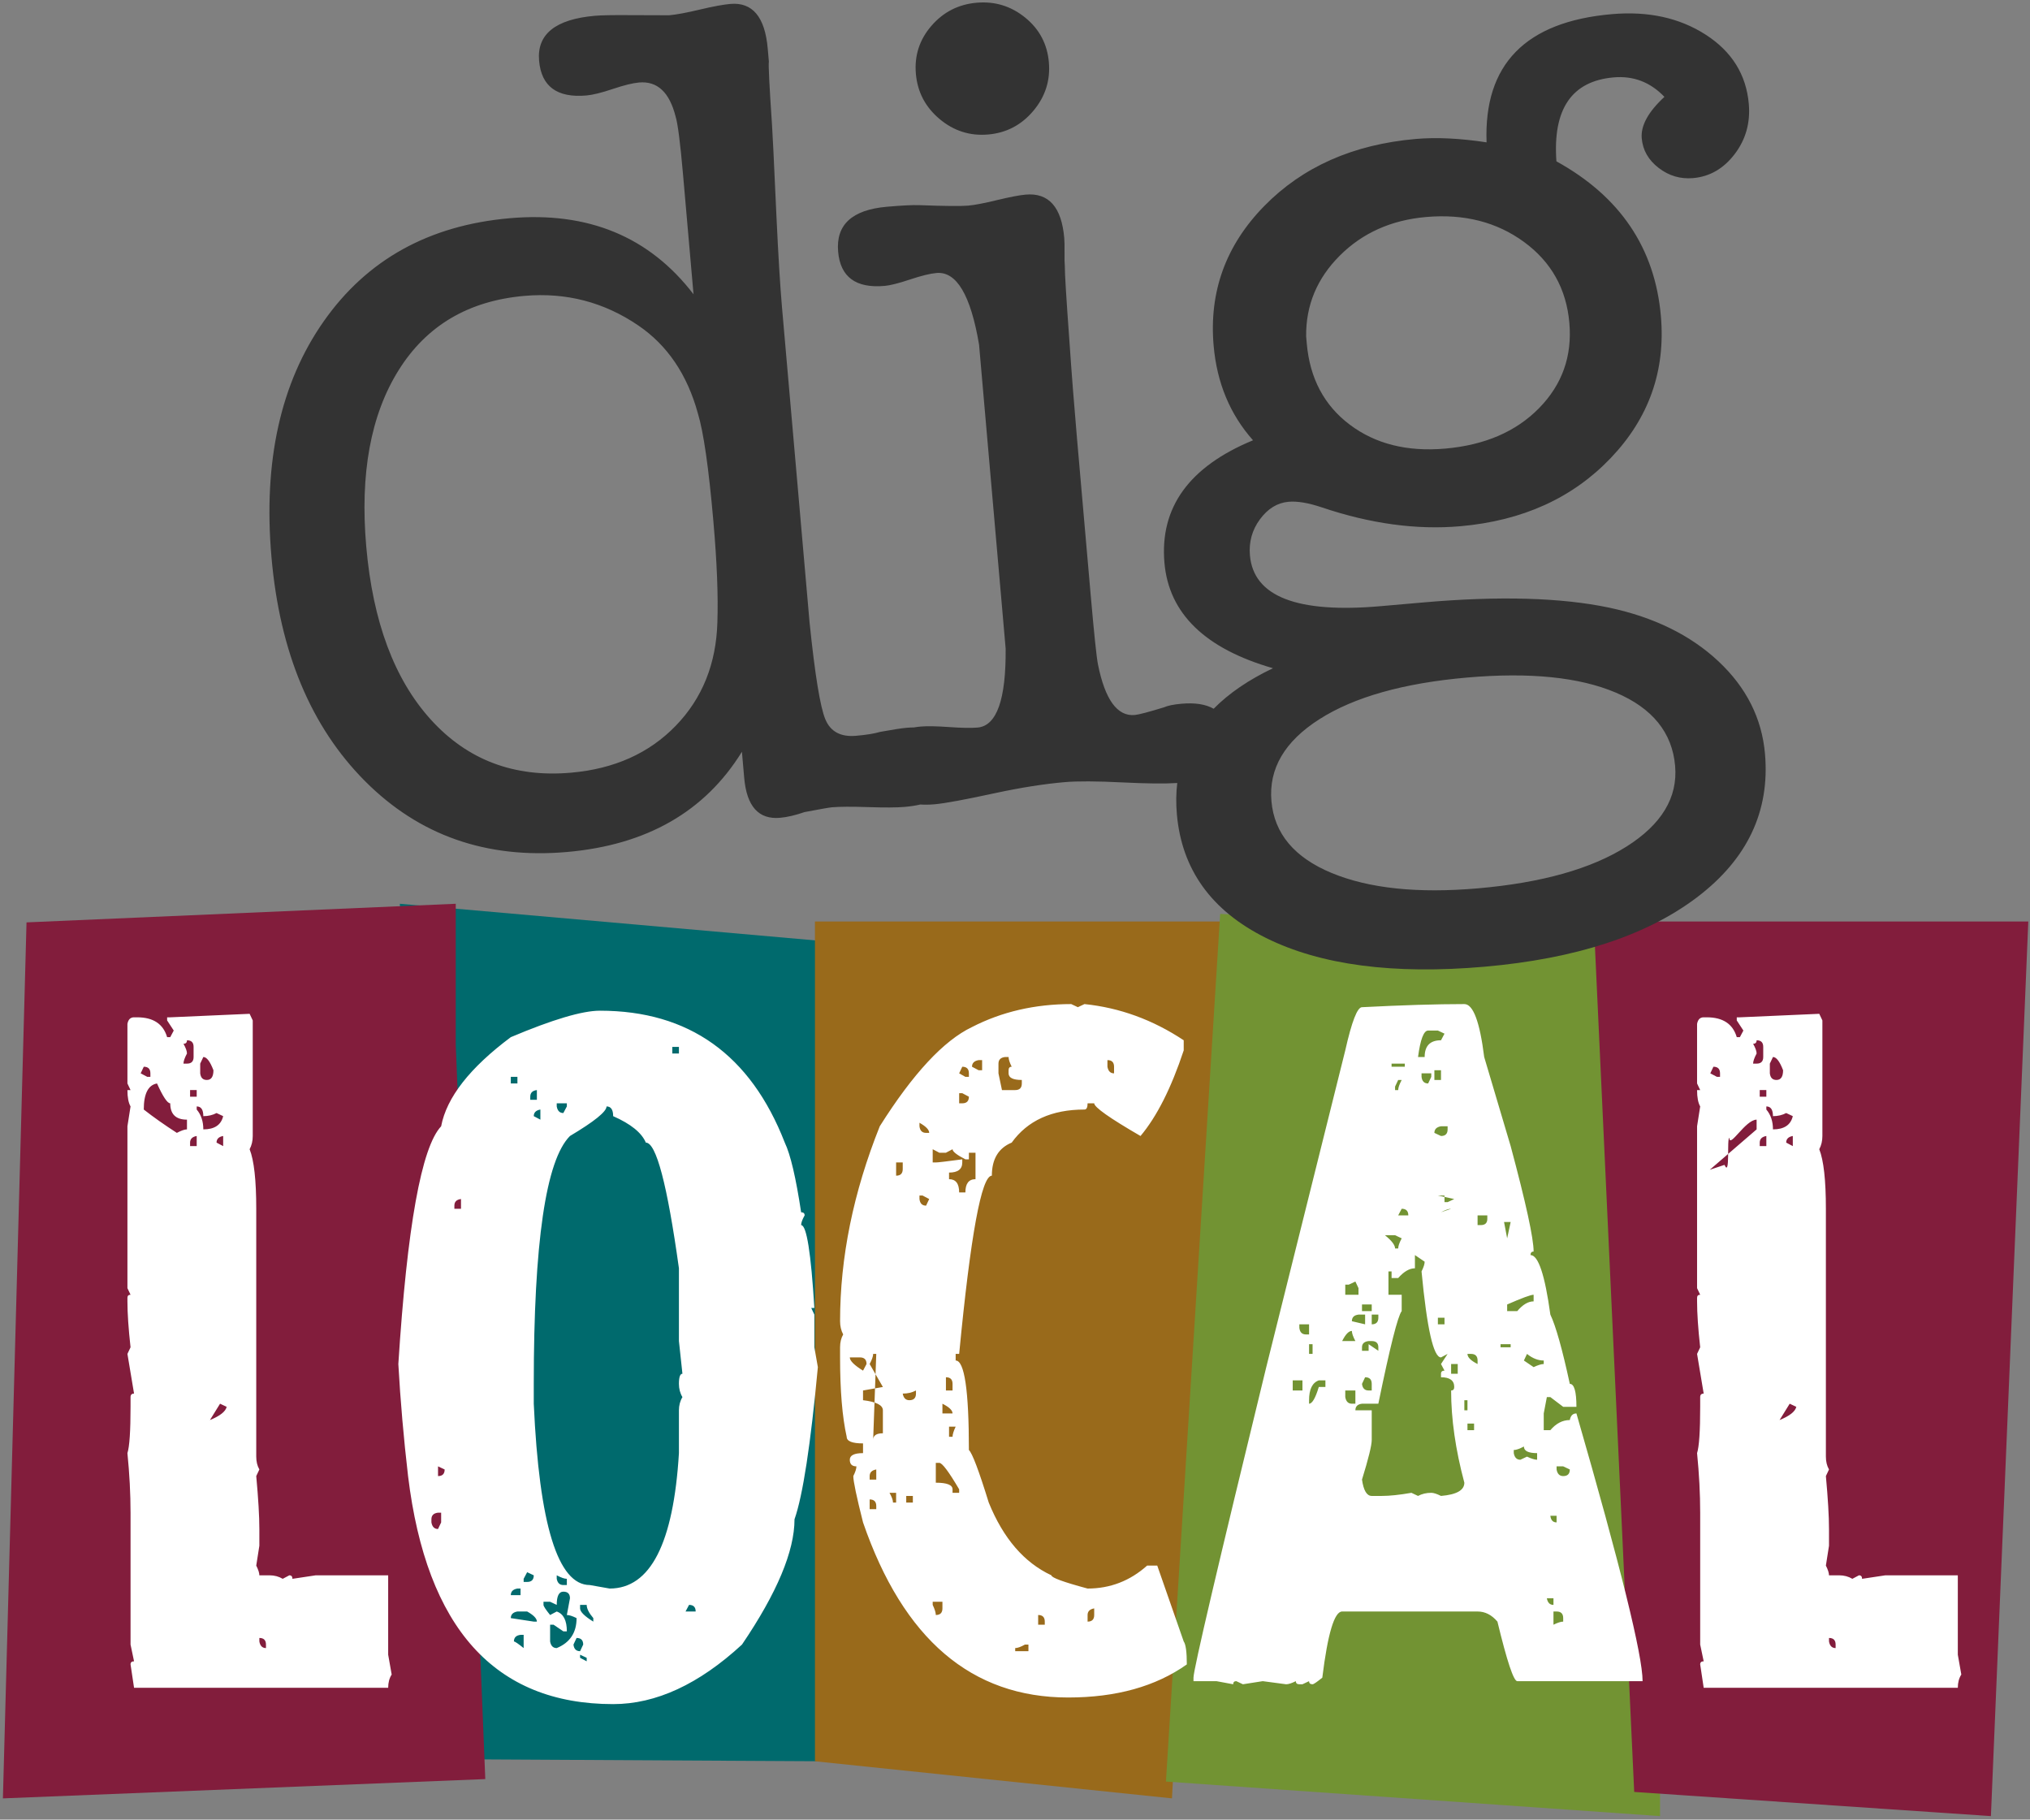 <svg width="530px" height="475px" viewBox="0 0 530 475" version="1.1" xmlns="http://www.w3.org/2000/svg" xmlns:xlink="http://www.w3.org/1999/xlink">
  <rect x="0" y="0" width="530" height="475" fill="#808080" stroke="none"/>
  <title>DLlogo_IconSquare</title>
  <desc>Created with Sketch.</desc>
  <defs></defs>
  <g id="Page-1" stroke="none" stroke-width="1" fill="none" fill-rule="evenodd">
    <g id="DLlogo_IconSquare">
      <polygon id="Fill-3" fill="#006A6D" points="230.326 247.024 215.227 459.765 119.346 459.234 104.384 235.918"></polygon>
      <polygon id="Fill-4" fill="#996A1B" points="318.566 240.549 212.769 240.549 212.769 459.765 305.98 469.445"></polygon>
      <polygon id="Fill-5" fill="#729333" points="433.414 244.17 318.566 238.571 304.407 465.06 433.414 474.076"></polygon>
      <polygon id="Fill-6" fill="#821D3C" points="529.557 240.549 416.108 240.549 426.665 467.767 519.796 474.076"></polygon>
      <polygon id="Fill-7" fill="#821D3C" points="118.989 235.919 6.924 240.78 0.759 469.445 126.701 464.412 118.989 272.747"></polygon>
      <g id="Group-14" transform="translate(27.614, 0)">
        <path d="M211.01,189.889 C210.388,189.892 209.739,189.923 209.062,189.982 C207.798,190.093 205.496,190.45 202.157,191.054 C200.707,191.493 198.614,191.833 195.882,192.072 C191.882,192.422 189.213,190.991 187.872,187.771 C186.526,184.551 185.155,176.123 183.751,162.482 L179.215,110.648 L176.553,80.231 C176.082,74.851 175.597,66.969 175.109,56.586 C174.442,41.84 174.055,33.844 173.947,32.604 C173.245,22.244 172.973,16.74 173.127,16.097 L172.828,12.683 C172.103,4.408 168.845,0.521 163.062,1.027 C161.202,1.19 158.537,1.686 155.07,2.507 C151.6,3.332 148.938,3.824 147.078,3.987 C146.87,4.005 143.433,3.993 136.768,3.952 C132.392,3.919 129.375,3.974 127.724,4.118 C117.388,5.022 112.528,8.935 113.134,15.854 C113.721,22.571 117.836,25.592 125.485,24.923 C127.136,24.779 129.429,24.217 132.364,23.228 C135.294,22.245 137.587,21.679 139.244,21.534 C143.995,21.118 147.167,24.071 148.764,30.381 C149.338,32.205 149.99,37.251 150.712,45.512 L153.452,76.811 C141.932,61.791 125.945,55.172 105.486,56.961 C84.407,58.805 68.218,67.769 56.925,83.848 C45.629,99.932 41.077,120.471 43.265,145.465 C45.434,170.257 53.576,189.739 67.691,203.908 C81.806,218.082 99.379,224.245 120.404,222.405 C141.221,220.584 156.447,211.866 166.09,196.239 L166.551,201.507 L166.686,203.057 C167.337,210.494 170.453,213.969 176.032,213.48 C177.892,213.318 180.035,212.818 182.46,211.981 C186.556,211.209 188.916,210.792 189.536,210.738 C191.599,210.557 194.775,210.544 199.058,210.686 C203.336,210.829 206.512,210.814 208.58,210.634 C210.073,210.503 211.438,210.294 212.675,210.006 C213.808,210.086 215.04,210.068 216.371,209.952 C219.063,209.716 224.409,208.727 232.408,206.989 C238.971,205.585 244.945,204.642 250.34,204.171 C253.659,203.88 258.727,203.906 265.55,204.246 C271.712,204.553 276.444,204.603 279.747,204.396 C279.433,206.994 279.4,209.708 279.647,212.537 C280.913,226.995 288.674,237.767 302.935,244.849 C317.19,251.925 336.204,254.429 359.971,252.351 C383.733,250.273 402.21,244.245 415.393,234.276 C428.576,224.302 434.511,211.8 433.195,196.77 C432.384,187.502 428.332,179.455 421.038,172.623 C413.744,165.791 404.233,161.124 392.506,158.617 C379.927,155.985 363.777,155.529 344.054,157.254 C343.638,157.29 342.388,157.4 340.315,157.581 C338.238,157.762 336.367,157.926 334.707,158.071 L332.836,158.235 C311.031,160.142 299.664,155.726 298.723,144.98 C298.416,141.471 299.293,138.324 301.353,135.539 C303.413,132.758 305.896,131.239 308.807,130.984 C311.093,130.784 313.961,131.265 317.41,132.418 C330.139,136.72 342.221,138.366 353.651,137.367 C369.857,135.948 382.95,130.018 392.924,119.567 C402.899,109.122 407.264,96.767 406.016,82.512 C404.462,64.746 395.367,51.281 378.743,42.117 C377.753,28.464 382.736,21.159 393.691,20.201 C398.855,19.749 403.273,21.446 406.943,25.287 C402.703,29.2 400.729,32.808 401.018,36.109 C401.29,39.209 402.765,41.788 405.444,43.842 C408.122,45.9 411.113,46.781 414.421,46.491 C418.761,46.112 422.376,44.03 425.275,40.234 C428.169,36.443 429.401,32.066 428.968,27.108 C428.298,19.467 424.54,13.443 417.704,9.045 C410.862,4.647 402.687,2.864 393.184,3.695 C370.657,5.665 359.764,16.821 360.504,37.156 C353.54,36.1 347.37,35.806 341.998,36.276 C325.671,37.704 312.492,43.54 302.456,53.786 C292.42,64.031 288.017,76.18 289.246,90.227 C290.097,99.94 293.521,108.174 299.53,114.933 C282.845,121.809 275.14,132.475 276.405,146.933 C277.563,160.156 287.003,169.323 304.737,174.432 C298.371,177.466 293.209,180.993 289.251,185.014 C287.189,183.831 284.397,183.393 280.873,183.701 C278.805,183.882 277.271,184.197 276.27,184.641 C272.211,185.888 269.669,186.555 268.637,186.645 C264.089,187.043 260.892,182.638 259.046,173.432 C258.675,171.591 258.041,165.508 257.136,155.175 L253.611,114.889 C252.834,106.009 252.156,97.325 251.58,88.837 C250.768,77.667 250.373,71.251 250.397,69.58 C250.326,68.757 250.299,67.511 250.319,65.84 C250.339,64.175 250.313,62.928 250.241,62.1 C249.536,54.042 246.184,50.277 240.193,50.8 C238.537,50.946 236.031,51.428 232.666,52.24 C229.302,53.056 226.792,53.533 225.14,53.678 C223.28,53.841 219.006,53.8 212.322,53.55 C210.648,53.492 207.849,53.629 203.925,53.972 C194.83,54.768 190.594,58.681 191.209,65.701 C191.788,72.316 195.83,75.29 203.337,74.633 C204.795,74.506 207.006,73.951 209.965,72.961 C212.925,71.975 215.241,71.407 216.912,71.26 C222.124,70.804 225.818,77.038 228.003,89.963 C228.076,90.791 228.862,99.778 230.362,116.923 L232.586,142.334 C234.087,159.485 234.873,168.471 234.945,169.295 C235.057,182.61 232.613,189.484 227.609,189.922 C225.938,190.067 223.465,190.025 220.189,189.79 C216.909,189.559 214.44,189.512 212.774,189.658 C212.157,189.711 211.569,189.789 211.01,189.889 Z M242.183,28.924 C245.295,25.217 246.643,20.991 246.227,16.236 C245.811,11.486 243.753,7.607 240.054,4.598 C236.355,1.594 232.128,0.295 227.376,0.711 C222.62,1.127 218.687,3.139 215.565,6.74 C212.445,10.345 211.093,14.523 211.509,19.273 C211.925,24.028 213.987,27.955 217.695,31.066 C221.403,34.177 225.63,35.524 230.386,35.108 C235.138,34.693 239.072,32.631 242.183,28.924 M370.276,63.155 C377.393,68.363 381.344,75.41 382.121,84.29 C382.88,92.966 380.249,100.379 374.228,106.527 C368.206,112.674 360.027,116.199 349.697,117.103 C339.777,117.97 331.473,115.886 324.786,110.851 C318.098,105.814 314.357,98.755 313.561,89.662 L313.398,87.802 C313.313,79.69 316.237,72.673 322.175,66.738 C328.108,60.808 335.622,57.443 344.718,56.647 C354.637,55.78 363.153,57.952 370.276,63.155 M394.272,180.809 C403.817,184.868 408.972,191.233 409.731,199.911 C410.454,208.17 406.213,215.206 397.01,221.007 C387.805,226.809 374.911,230.435 358.331,231.885 C342.58,233.263 329.827,231.928 320.075,227.892 C310.322,223.852 305.078,217.597 304.337,209.128 C303.596,200.66 307.775,193.527 316.873,187.734 C325.971,181.942 338.811,178.321 355.396,176.871 C371.766,175.439 384.728,176.755 394.272,180.809 M148.792,189.476 C141.844,196.642 132.738,200.718 121.462,201.703 C106.631,203.001 94.447,198.397 84.902,187.882 C75.354,177.374 69.727,162.307 68.009,142.677 C66.346,123.672 69.157,108.335 76.446,96.661 C83.732,84.992 94.688,78.515 109.305,77.237 C120.164,76.288 130.068,78.856 139.014,84.943 C146.621,90.108 151.816,97.773 154.599,107.936 C156.074,112.803 157.421,122.161 158.631,136 C159.572,146.744 159.919,155.56 159.682,162.451 C159.368,173.304 155.74,182.311 148.792,189.476" id="Fill-8" fill="#333333"></path>
        <path d="M0.828,450.081 L489.271,450.081 L489.271,257.278 L478.049,257.278 C478.049,257.278 574.192,257.278 383.071,257.278 L0.828,257.278 L0.828,450.081 Z" id="Fill-10"></path>
        <path d="M16.833,265.559 L16.02,265.559 L16.02,266.372 L17.747,269.013 L16.833,270.74 L16.02,270.74 C15.004,267.285 12.395,265.559 8.196,265.559 L7.383,265.559 C6.434,265.559 5.859,266.135 5.656,267.285 L5.656,282.827 L6.469,284.554 L5.656,284.554 C5.656,286.451 5.926,287.872 6.469,288.82 L5.656,294 L5.656,336.256 L6.469,337.982 C5.926,337.982 5.656,338.254 5.656,338.795 L5.656,339.71 C5.656,342.825 5.926,346.82 6.469,351.695 L5.656,353.423 L7.383,363.783 C6.774,363.783 6.469,364.088 6.469,364.697 L6.469,367.237 C6.469,373.603 6.197,377.632 5.656,379.324 C6.197,384.743 6.469,389.923 6.469,394.865 L6.469,429.3 L7.383,433.667 C6.774,433.667 6.469,433.938 6.469,434.479 L7.383,440.574 L73.732,440.574 C73.732,439.22 74.037,438.07 74.646,437.12 L73.732,431.941 L73.732,411.219 L54.833,411.219 L48.736,412.133 C48.736,411.524 48.465,411.219 47.924,411.219 L46.197,412.133 C45.181,411.524 44.028,411.219 42.742,411.219 L40.1,411.219 C40.1,410.609 39.829,409.763 39.288,408.679 L40.1,403.5 L40.1,399.131 C40.1,395.814 39.829,391.208 39.288,385.317 L40.1,383.59 C39.557,382.643 39.288,381.526 39.288,380.238 L39.288,315.535 C39.288,308.086 38.711,302.906 37.56,299.993 C38.101,298.977 38.373,297.827 38.373,296.54 L38.373,266.372 L37.56,264.645 C37.086,264.645 30.176,264.95 16.833,265.559 L16.833,265.559 Z M22.929,273.279 L22.929,275.92 C22.929,277.072 22.353,277.647 21.201,277.647 L20.287,277.647 C20.287,277.037 20.592,276.158 21.201,275.006 C21.201,274.396 20.896,273.55 20.287,272.466 C20.896,272.466 21.201,272.162 21.201,271.552 C22.353,271.552 22.929,272.128 22.929,273.279 L22.929,273.279 Z M28.111,279.373 C28.111,281.066 27.534,281.913 26.383,281.913 C25.367,281.913 24.791,281.338 24.657,280.186 L24.657,277.647 L25.469,275.92 C26.348,275.92 27.229,277.072 28.111,279.373 L28.111,279.373 Z M11.65,280.186 L11.65,281.1 L10.837,281.1 L9.111,280.186 L9.923,278.459 C11.074,278.459 11.65,279.035 11.65,280.186 L11.65,280.186 Z M13.378,282.827 C14.935,286.28 16.086,288.008 16.833,288.008 C16.833,290.851 18.289,292.274 21.201,292.274 L21.201,294.813 C20.592,294.813 19.711,295.118 18.56,295.727 C15.308,293.629 12.429,291.597 9.923,289.633 C9.923,285.503 11.074,283.234 13.378,282.827 L13.378,282.827 Z M22.014,286.28 L23.742,286.28 L23.742,284.553 L22.014,284.553 L22.014,286.28 Z M25.469,291.359 C26.755,291.359 27.908,291.089 28.924,290.546 L30.651,291.359 C30.108,293.662 28.381,294.813 25.469,294.813 C25.469,292.714 24.893,290.988 23.742,289.633 L23.742,288.82 C24.893,288.82 25.469,289.668 25.469,291.359 L25.469,291.359 Z M23.742,296.54 L23.742,299.181 L22.015,299.181 L22.015,298.266 C22.015,297.319 22.589,296.743 23.742,296.54 L23.742,296.54 Z M30.651,296.54 L30.651,299.181 L28.924,298.266 C28.924,297.319 29.498,296.743 30.651,296.54 L30.651,296.54 Z M31.566,367.237 C31.294,368.455 29.838,369.607 27.196,370.69 L29.838,366.424 L31.566,367.237 Z M41.827,429.3 L41.827,430.213 C40.878,430.213 40.304,429.639 40.1,428.487 L40.1,427.572 C41.251,427.572 41.827,428.148 41.827,429.3 L41.827,429.3 Z M105.75,270.74 C95.046,278.731 88.984,286.484 87.562,294 C82.414,299.485 78.688,320.174 76.386,356.064 C76.927,365.68 77.773,375.431 78.925,385.317 C83.735,425 101.584,444.841 132.471,444.841 C143.649,444.841 154.858,439.66 166.103,429.3 C175.248,415.825 179.82,404.921 179.82,396.592 C181.987,390.431 184.019,377.191 185.916,356.876 L185.002,351.695 L185.002,343.163 L184.19,341.436 L185.002,341.436 C184.121,327.013 182.97,319.801 181.548,319.801 C181.548,319.191 181.852,318.345 182.462,317.261 C182.462,316.72 182.157,316.449 181.548,316.449 C180.192,307.443 178.769,301.382 177.28,298.266 C168.339,275.31 152.25,263.832 129.017,263.832 C124.41,263.832 116.655,266.135 105.75,270.74 L105.75,270.74 Z M147.915,275.006 L149.643,275.006 L149.643,273.28 L147.915,273.28 L147.915,275.006 Z M105.749,282.827 L107.477,282.827 L107.477,281.1 L105.749,281.1 L105.749,282.827 Z M112.557,284.554 L112.557,287.093 L110.83,287.093 L110.83,286.28 C110.83,285.264 111.404,284.69 112.557,284.554 L112.557,284.554 Z M120.381,288.008 L120.381,288.82 L119.466,290.546 C118.517,290.546 117.943,289.972 117.739,288.82 L117.739,288.008 L120.381,288.008 Z M132.471,291.359 C137.078,293.391 139.923,295.694 141.007,298.266 C143.715,298.266 146.595,309.204 149.643,331.075 L149.643,350.07 L150.558,358.602 C149.948,358.602 149.643,359.483 149.643,361.243 C149.643,362.531 149.948,363.681 150.558,364.697 C149.948,365.713 149.643,366.865 149.643,368.151 L149.643,379.324 C148.221,402.889 142.191,414.673 131.557,414.673 L126.376,413.758 C118.044,413.758 113.167,397.981 111.744,366.424 L111.744,361.243 C111.744,324.407 114.894,302.838 121.194,296.54 C127.56,292.748 130.745,290.176 130.745,288.82 C131.895,288.82 132.471,289.668 132.471,291.359 L132.471,291.359 Z M113.472,289.633 L113.472,292.274 L111.744,291.359 C111.744,290.412 112.319,289.836 113.472,289.633 L113.472,289.633 Z M92.744,312.995 L92.744,315.535 L91.017,315.535 L91.017,314.722 C91.017,313.706 91.591,313.131 92.744,312.995 L92.744,312.995 Z M88.476,383.59 C88.476,384.743 87.9,385.317 86.749,385.317 L86.749,382.777 L88.476,383.59 Z M86.749,394.865 L87.562,394.865 L87.562,397.405 L86.749,399.131 C85.8,399.131 85.225,398.557 85.022,397.405 L85.022,396.592 C85.022,395.577 85.597,395.001 86.749,394.865 L86.749,394.865 Z M111.744,411.219 C111.744,412.371 111.168,412.946 110.017,412.946 L109.102,412.946 L109.102,412.133 L110.017,410.407 L111.744,411.219 Z M120.381,412.133 L120.381,413.758 L119.466,413.758 C118.517,413.758 117.943,413.217 117.739,412.133 L117.739,411.219 C118.89,411.828 119.772,412.133 120.381,412.133 L120.381,412.133 Z M107.477,414.673 L108.29,414.673 L108.29,416.399 L105.75,416.399 C105.75,415.452 106.324,414.876 107.477,414.673 L107.477,414.673 Z M119.466,415.485 C120.618,415.485 121.194,416.061 121.194,417.212 L120.381,421.58 C120.99,421.58 121.836,421.851 122.921,422.392 C122.921,426.186 121.194,428.792 117.739,430.213 C116.789,430.213 116.215,429.639 116.011,428.487 L116.011,424.119 L116.926,424.119 L119.466,425.846 L120.381,425.846 C120.381,423.002 119.5,421.275 117.739,420.665 L116.011,421.58 C114.859,420.157 114.285,419.278 114.285,418.939 L114.285,418.126 L116.011,418.126 L117.739,418.939 C117.739,416.637 118.314,415.485 119.466,415.485 L119.466,415.485 Z M125.562,418.939 C125.562,419.888 126.138,421.039 127.29,422.392 L127.29,423.306 C124.986,421.884 123.836,420.734 123.836,419.853 L123.836,418.939 L125.562,418.939 Z M154.013,420.665 L151.371,420.665 L152.285,418.939 C153.436,418.939 154.013,419.515 154.013,420.665 L154.013,420.665 Z M107.477,420.665 L110.017,420.665 C111.709,421.615 112.557,422.494 112.557,423.306 L111.744,423.306 L105.75,422.392 C105.75,421.445 106.324,420.869 107.477,420.665 L107.477,420.665 Z M108.29,426.76 L109.102,426.76 L109.102,430.213 C107.68,429.063 106.832,428.487 106.563,428.487 C106.563,427.471 107.137,426.897 108.29,426.76 L108.29,426.76 Z M124.648,429.3 L123.836,431.026 C122.819,431.026 122.243,430.452 122.108,429.3 L122.921,427.572 C124.072,427.572 124.648,428.148 124.648,429.3 L124.648,429.3 Z M125.562,432.753 L125.562,433.667 L123.836,432.753 L123.836,431.941 L125.562,432.753 Z M226.161,268.099 C218.777,271.62 210.75,280.254 202.08,294 C195.171,311.268 191.716,328.232 191.716,344.889 C191.716,346.177 191.986,347.328 192.529,348.343 C191.986,349.293 191.716,350.41 191.716,351.695 L191.716,354.336 C191.716,363.006 192.291,369.913 193.443,375.058 C193.443,376.21 194.866,376.785 197.71,376.785 L197.71,379.324 C195.407,379.324 194.256,379.9 194.256,381.051 C194.256,382.203 194.831,382.777 195.984,382.777 C195.984,383.387 195.712,384.235 195.171,385.317 C195.171,386.673 196.017,390.7 197.71,397.405 C208.209,427.878 226.058,443.114 251.257,443.114 C263.788,443.114 274.119,440.234 282.246,434.479 C282.246,431.229 281.975,429.232 281.434,428.487 L274.525,408.679 L271.883,408.679 C267.412,412.676 262.231,414.673 256.338,414.673 C250.038,412.98 246.888,411.828 246.888,411.219 C239.775,407.902 234.323,401.569 230.529,392.224 C227.955,383.895 226.227,379.324 225.348,378.511 C225.348,362.937 224.195,355.149 221.893,355.149 L221.893,353.423 L222.807,353.423 C225.787,322.408 228.632,306.9 231.342,306.9 C231.342,302.567 233.07,299.689 236.524,298.266 C240.655,292.512 246.989,289.633 255.525,289.633 C256.066,289.633 256.338,289.092 256.338,288.008 L258.064,288.008 C258.064,289.023 262.094,291.867 270.156,296.54 C274.423,291.461 278.182,284.013 281.434,274.193 L281.434,271.552 C273.372,266.203 264.735,263.054 255.525,262.105 L253.797,262.918 L252.07,262.105 C242.586,262.105 233.949,264.103 226.161,268.099 L226.161,268.099 Z M234.797,275.92 L235.712,275.92 C235.712,276.529 235.981,277.376 236.524,278.459 C235.981,278.459 235.712,278.764 235.712,279.373 L235.712,280.186 C235.712,281.338 236.862,281.913 239.166,281.913 L239.166,282.827 C239.166,283.979 238.59,284.554 237.438,284.554 L233.984,284.554 L233.07,280.186 L233.07,277.647 C233.07,276.631 233.644,276.056 234.797,275.92 L234.797,275.92 Z M227.887,276.732 L228.802,276.732 L228.802,279.373 L227.887,279.373 L226.161,278.459 C226.161,277.512 226.735,276.936 227.887,276.732 L227.887,276.732 Z M263.247,278.459 L263.247,280.186 C262.297,280.186 261.722,279.612 261.519,278.459 L261.519,276.732 C262.671,276.732 263.247,277.308 263.247,278.459 L263.247,278.459 Z M225.348,280.186 L225.348,281.1 L224.433,281.1 L222.807,280.186 L223.62,278.459 C224.772,278.459 225.348,279.035 225.348,280.186 L225.348,280.186 Z M223.62,285.367 L225.348,286.28 C225.348,287.432 224.772,288.008 223.62,288.008 L222.807,288.008 L222.807,285.367 L223.62,285.367 Z M214.984,295.727 L214.171,295.727 C213.155,295.727 212.579,295.152 212.444,294 L212.444,293.086 C214.136,294.035 214.984,294.915 214.984,295.727 L214.984,295.727 Z M217.626,300.907 L219.353,300.907 L221.081,299.993 C221.081,300.602 222.198,301.483 224.433,302.634 L225.348,302.634 L225.348,300.907 L227.075,300.907 L227.075,307.814 C225.313,307.814 224.433,308.967 224.433,311.268 L222.807,311.268 C222.807,308.967 221.926,307.814 220.166,307.814 L220.166,306.088 C222.468,306.088 223.62,305.208 223.62,303.447 L223.62,302.634 C219.556,303.177 217.252,303.447 216.711,303.447 L215.898,303.447 L215.898,299.993 L217.626,300.907 Z M208.075,303.447 L208.075,305.173 C208.075,306.326 207.498,306.9 206.347,306.9 L206.347,303.447 L208.075,303.447 Z M213.256,312.081 L214.984,312.995 L214.171,314.722 C213.155,314.722 212.579,314.147 212.444,312.995 L212.444,312.081 L213.256,312.081 Z M200.352,375.87 C200.352,374.72 201.199,374.144 202.893,374.144 L202.893,368.151 C202.893,366.797 201.165,365.916 197.71,365.51 L197.71,362.971 L202.893,362.056 L199.438,356.064 C200.048,354.912 200.352,354.032 200.352,353.423 L201.165,353.423 L200.352,375.87 Z M196.898,354.336 C198.049,354.336 198.625,354.912 198.625,356.064 L197.71,357.79 C195.407,356.368 194.256,355.217 194.256,354.336 L196.898,354.336 Z M221.081,361.243 L221.081,362.971 L219.353,362.971 L219.353,359.517 C220.504,359.517 221.081,360.093 221.081,361.243 L221.081,361.243 Z M211.53,362.971 L211.53,363.783 C211.53,364.935 210.952,365.51 209.802,365.51 C208.853,365.51 208.278,364.935 208.075,363.783 C209.361,363.783 210.513,363.513 211.53,362.971 L211.53,362.971 Z M221.081,368.963 L218.439,368.963 L218.439,366.424 C220.199,367.305 221.081,368.151 221.081,368.963 L221.081,368.963 Z M221.893,372.417 C221.35,373.569 221.081,374.448 221.081,375.058 L220.166,375.058 L220.166,372.417 L221.893,372.417 Z M217.626,381.864 C218.37,381.864 220.097,384.167 222.807,388.771 L222.807,389.684 L221.081,389.684 L221.081,388.771 C221.081,387.62 219.622,387.043 216.711,387.043 L216.711,381.864 L217.626,381.864 Z M201.165,383.59 L201.165,386.231 L199.438,386.231 L199.438,385.317 C199.438,384.369 200.013,383.793 201.165,383.59 L201.165,383.59 Z M206.347,389.684 L206.347,392.224 L205.535,392.224 C205.535,391.615 205.23,390.768 204.621,389.684 L206.347,389.684 Z M208.989,392.224 L210.717,392.224 L210.717,390.497 L208.989,390.497 L208.989,392.224 Z M201.165,393.138 L201.165,393.951 L199.438,393.951 L199.438,391.412 C200.589,391.412 201.165,391.988 201.165,393.138 L201.165,393.138 Z M218.439,418.126 L218.439,419.853 C218.439,421.005 217.863,421.58 216.711,421.58 C216.711,420.971 216.439,420.091 215.898,418.939 L215.898,418.126 L218.439,418.126 Z M258.064,419.853 L258.064,421.58 C258.064,422.732 257.488,423.306 256.338,423.306 L256.338,421.58 C256.338,420.632 256.912,420.056 258.064,419.853 L258.064,419.853 Z M245.16,423.306 L245.16,424.119 L243.433,424.119 L243.433,421.58 C244.584,421.58 245.16,422.156 245.16,423.306 L245.16,423.306 Z M239.979,429.3 L240.893,429.3 L240.893,431.026 L237.438,431.026 L237.438,430.213 C238.049,430.213 238.895,429.909 239.979,429.3 L239.979,429.3 Z M327.981,262.918 C326.762,262.918 325.305,266.676 323.613,274.193 L302.987,356.876 C290.319,408.816 283.986,435.835 283.986,437.934 L283.986,438.848 L289.981,438.848 L294.35,439.66 C294.35,439.119 294.62,438.848 295.163,438.848 L296.89,439.66 L302.072,438.848 L308.168,439.66 C308.778,439.66 309.624,439.391 310.709,438.848 C310.709,439.391 311.013,439.66 311.623,439.66 L312.435,439.66 L314.163,438.848 C314.163,439.391 314.468,439.66 315.077,439.66 C315.348,439.66 316.196,439.086 317.618,437.934 C319.04,426.422 320.768,420.665 322.8,420.665 L358.158,420.665 C360.123,420.665 361.849,421.547 363.341,423.306 C365.845,433.667 367.573,438.848 368.522,438.848 L401.24,438.848 C401.24,432.144 395.481,408.85 383.966,368.963 C383.017,368.963 382.442,369.539 382.239,370.69 C380.342,370.69 378.647,371.571 377.159,373.331 L375.431,373.331 L375.431,368.963 L376.244,364.697 L377.159,364.697 L380.511,367.237 L383.966,367.237 C383.966,363.242 383.39,361.243 382.239,361.243 C380.274,352.17 378.581,346.144 377.159,343.163 C375.736,332.803 374.009,327.622 371.977,327.622 C371.977,327.013 372.246,326.708 372.789,326.708 C372.789,323.254 370.791,314.079 366.795,299.181 L359.885,275.92 C358.733,266.711 357.006,262.105 354.704,262.105 C347.455,262.105 338.548,262.377 327.981,262.918 L327.981,262.918 Z M345.254,269.013 L347.795,269.013 L349.522,269.825 L348.607,271.552 C345.762,271.552 344.34,273.009 344.34,275.92 L342.612,275.92 C343.223,271.316 344.102,269.013 345.254,269.013 L345.254,269.013 Z M335.703,278.459 L339.158,278.459 L339.158,277.647 L335.703,277.647 L335.703,278.459 Z M346.881,281.913 L348.607,281.913 L348.607,279.373 L346.881,279.373 L346.881,281.913 Z M346.067,280.186 L346.067,281.1 L345.254,282.827 C344.238,282.827 343.662,282.253 343.527,281.1 L343.527,280.186 L346.067,280.186 Z M338.345,281.913 C337.736,283.065 337.431,283.944 337.431,284.554 L336.618,284.554 L336.618,283.639 L337.431,281.913 L338.345,281.913 Z M348.607,294 L350.334,294 L350.334,294.813 C350.334,295.966 349.758,296.54 348.607,296.54 L346.88,295.727 C346.88,294.779 347.455,294.203 348.607,294 L348.607,294 Z M346.067,303.447 L346.88,301.72 L346.067,303.447 Z M351.249,315.535 C350.64,315.535 349.758,315.839 348.607,316.449 L351.249,315.535 Z M337.431,317.261 L338.345,315.535 C339.497,315.535 340.073,316.111 340.073,317.261 L337.431,317.261 Z M360.699,317.261 L360.699,318.176 C360.699,319.26 360.123,319.801 358.971,319.801 L358.158,319.801 L358.158,317.261 L360.699,317.261 Z M336.618,322.442 L338.345,323.254 C337.736,324.407 337.431,325.285 337.431,325.895 L336.618,325.895 C336.618,325.016 335.736,323.864 333.976,322.442 L336.618,322.442 Z M344.34,329.349 C344.34,329.958 344.069,330.806 343.527,331.888 C344.949,346.855 346.642,354.336 348.607,354.336 L350.334,353.423 L348.607,356.064 L349.522,357.79 C348.912,357.79 348.607,358.061 348.607,358.602 L348.607,359.517 C350.91,359.517 352.062,360.365 352.062,362.056 C352.062,362.665 351.79,362.971 351.249,362.971 C351.249,370.421 352.4,378.445 354.704,387.043 C354.704,389.009 352.671,390.159 348.607,390.497 C347.523,389.956 346.677,389.684 346.067,389.684 C344.78,389.684 343.629,389.956 342.612,390.497 L340.886,389.684 C337.769,390.227 335.195,390.497 333.164,390.497 L330.522,390.497 C329.234,390.497 328.388,389.075 327.981,386.231 C329.674,380.746 330.522,377.293 330.522,375.87 L330.522,368.151 L326.255,368.151 C326.255,367.135 326.829,366.56 327.981,366.424 L332.249,366.424 C335.297,351.594 337.329,343.536 338.345,342.248 L338.345,337.982 L334.89,337.982 L334.89,331.888 L335.703,331.888 L335.703,333.615 L337.431,333.615 C338.92,331.923 340.377,331.075 341.8,331.075 L341.8,327.622 L344.34,329.349 Z M372.789,337.982 L372.789,339.71 C371.367,339.71 369.944,340.557 368.522,342.248 L365.88,342.248 L365.88,340.522 C369.742,338.83 372.044,337.982 372.789,337.982 L372.789,337.982 Z M357.244,338.795 L357.244,338.795 L360.699,338.795 L357.244,338.795 Z M327.981,342.248 L330.522,342.248 L330.522,340.521 L327.981,340.521 L327.981,342.248 Z M325.34,344.889 C325.34,343.874 325.915,343.299 327.067,343.163 L328.794,343.163 L328.794,345.702 L325.34,344.889 Z M332.249,343.163 L332.249,343.976 C332.249,345.128 331.672,345.702 330.522,345.702 L330.522,343.163 L332.249,343.163 Z M347.794,345.702 L349.522,345.702 L349.522,343.975 L347.794,343.975 L347.794,345.702 Z M314.163,345.702 L314.163,348.343 L313.35,348.343 C312.334,348.343 311.758,347.769 311.623,346.617 L311.623,345.702 L314.163,345.702 Z M325.34,347.429 C325.34,348.038 325.644,348.919 326.255,350.07 L322.8,350.07 C323.679,348.31 324.527,347.429 325.34,347.429 L325.34,347.429 Z M329.709,350.07 L330.522,350.07 C331.672,350.07 332.249,350.613 332.249,351.695 L332.249,352.61 L329.709,350.883 L329.709,352.61 L327.981,352.61 L327.981,351.695 C327.981,350.748 328.556,350.206 329.709,350.07 L329.709,350.07 Z M314.163,353.423 L315.077,353.423 L315.077,350.883 L314.163,350.883 L314.163,353.423 Z M364.153,351.695 L366.795,351.695 L366.795,350.883 L364.153,350.883 L364.153,351.695 Z M356.431,353.423 C357.582,353.423 358.158,353.999 358.158,355.149 L358.158,356.064 C356.397,355.184 355.517,354.303 355.517,353.423 L356.431,353.423 Z M375.431,355.149 L375.431,356.064 C374.822,356.064 373.941,356.334 372.789,356.876 L370.25,355.149 L371.063,353.423 C372.485,354.575 373.941,355.149 375.431,355.149 L375.431,355.149 Z M351.248,358.602 L352.976,358.602 L352.976,356.063 L351.248,356.063 L351.248,358.602 Z M330.522,361.243 L330.522,362.971 L329.709,362.971 C328.693,362.971 328.117,362.396 327.981,361.243 L328.794,359.517 C329.946,359.517 330.522,360.093 330.522,361.243 L330.522,361.243 Z M309.895,362.971 L312.435,362.971 L312.435,360.33 L309.895,360.33 L309.895,362.971 Z M316.704,360.33 L318.43,360.33 L318.43,362.056 L316.704,362.056 C315.822,364.968 314.976,366.424 314.163,366.424 L314.163,365.51 C314.163,362.665 315.009,360.939 316.704,360.33 L316.704,360.33 Z M326.255,362.971 L326.255,366.424 L325.34,366.424 C324.391,366.424 323.815,365.849 323.613,364.697 L323.613,362.971 L326.255,362.971 Z M354.704,368.151 L355.517,368.151 L355.517,365.51 L354.704,365.51 L354.704,368.151 Z M355.517,373.331 L357.244,373.331 L357.244,371.604 L355.517,371.604 L355.517,373.331 Z M370.25,377.597 C370.25,378.75 371.4,379.324 373.704,379.324 L373.704,381.051 C373.094,381.051 372.213,380.781 371.063,380.238 L369.335,381.051 C368.386,381.051 367.811,380.476 367.608,379.324 L367.608,378.511 C368.217,378.511 369.096,378.207 370.25,377.597 L370.25,377.597 Z M380.511,382.777 L382.239,383.59 C382.239,384.743 381.663,385.317 380.511,385.317 C379.562,385.317 378.988,384.743 378.784,383.59 L378.784,382.777 L380.511,382.777 Z M378.784,395.678 L378.784,397.405 C377.835,397.405 377.293,396.83 377.159,395.678 L378.784,395.678 Z M377.972,417.212 L377.972,418.939 C377.022,418.939 376.447,418.364 376.244,417.212 L377.972,417.212 Z M378.784,420.665 C379.935,420.665 380.511,421.241 380.511,422.392 L380.511,423.306 C379.902,423.306 379.054,423.578 377.972,424.119 L377.972,420.665 L378.784,420.665 Z M426.64,265.559 L425.827,265.559 L425.827,266.372 L427.555,269.013 L426.64,270.74 L425.827,270.74 C424.811,267.285 422.204,265.559 418.004,265.559 L417.191,265.559 C416.242,265.559 415.667,266.135 415.464,267.285 L415.464,282.827 L416.277,284.554 L415.464,284.554 C415.464,286.451 415.733,287.872 416.277,288.82 L415.464,294 L415.464,336.256 L416.277,337.982 C415.733,337.982 415.464,338.254 415.464,338.795 L415.464,339.71 C415.464,342.825 415.733,346.82 416.277,351.695 L415.464,353.423 L417.191,363.783 C416.581,363.783 416.277,364.088 416.277,364.697 L416.277,367.237 C416.277,373.603 416.005,377.632 415.464,379.324 C416.005,384.743 416.277,389.923 416.277,394.865 L416.277,429.3 L417.191,433.667 C416.581,433.667 416.277,433.938 416.277,434.479 L417.191,440.574 L483.54,440.574 C483.54,439.22 483.844,438.07 484.454,437.12 L483.54,431.941 L483.54,411.219 L464.641,411.219 L458.545,412.133 C458.545,411.524 458.273,411.219 457.732,411.219 L456.004,412.133 C454.988,411.524 453.836,411.219 452.55,411.219 L449.908,411.219 C449.908,410.609 449.637,409.763 449.095,408.679 L449.908,403.5 L449.908,399.131 C449.908,395.814 449.637,391.208 449.095,385.317 L449.908,383.59 C449.365,382.643 449.095,381.526 449.095,380.238 L449.095,315.535 C449.095,308.086 448.519,302.906 447.368,299.993 C447.91,298.977 448.181,297.827 448.181,296.54 L448.181,266.372 L447.368,264.645 C446.894,264.645 439.984,264.95 426.64,265.559 L426.64,265.559 Z M432.737,273.279 L432.737,275.92 C432.737,277.072 432.16,277.647 431.01,277.647 L430.095,277.647 C430.095,277.037 430.4,276.158 431.01,275.006 C431.01,274.396 430.705,273.55 430.095,272.466 C430.705,272.466 431.01,272.162 431.01,271.552 C432.16,271.552 432.737,272.128 432.737,273.279 L432.737,273.279 Z M437.919,279.373 C437.919,281.066 437.343,281.913 436.191,281.913 C435.176,281.913 434.599,281.338 434.464,280.186 L434.464,277.647 L435.277,275.92 C436.156,275.92 437.038,277.072 437.919,279.373 L437.919,279.373 Z M421.459,280.186 L421.459,281.1 L420.646,281.1 L418.918,280.186 L419.731,278.459 C420.883,278.459 421.459,279.035 421.459,280.186 L421.459,280.186 Z M418.775,305.361 L422.622,304.079 C424.18,307.533 423.158,297.028 423.905,297.028 C423.905,299.873 428.096,292.274 431.01,292.274 L431.01,294.813 L418.775,305.361 Z M431.822,286.28 L433.549,286.28 L433.549,284.553 L431.822,284.553 L431.822,286.28 Z M435.277,291.359 C436.563,291.359 437.715,291.089 438.732,290.546 L440.459,291.359 C439.916,293.662 438.189,294.813 435.277,294.813 C435.277,292.714 434.701,290.988 433.549,289.633 L433.549,288.82 C434.701,288.82 435.277,289.668 435.277,291.359 L435.277,291.359 Z M433.549,296.54 L433.549,299.181 L431.823,299.181 L431.823,298.266 C431.823,297.319 432.397,296.743 433.549,296.54 L433.549,296.54 Z M440.459,296.54 L440.459,299.181 L438.732,298.266 C438.732,297.319 439.306,296.743 440.459,296.54 L440.459,296.54 Z M441.373,367.237 C441.102,368.455 439.646,369.607 437.004,370.69 L439.646,366.424 L441.373,367.237 Z M451.636,429.3 L451.636,430.213 C450.686,430.213 450.112,429.639 449.908,428.487 L449.908,427.572 C451.06,427.572 451.636,428.148 451.636,429.3 L451.636,429.3 Z M347.795,312.081 L349.522,312.081 L349.522,313.808 L350.334,313.808 L352.062,312.995 L347.795,312.081 Z M365.067,318.988 L365.067,318.988 L366.795,318.988 L365.88,323.254 L365.067,318.988 Z M323.613,333.615 L323.613,335.341 L324.527,335.341 L326.255,334.529 L327.067,336.256 L327.067,337.982 L323.613,337.982 L323.613,333.615 Z" id="Fill-12" fill="#FFFFFF"></path>
      </g>
    </g>
  </g>
</svg>
